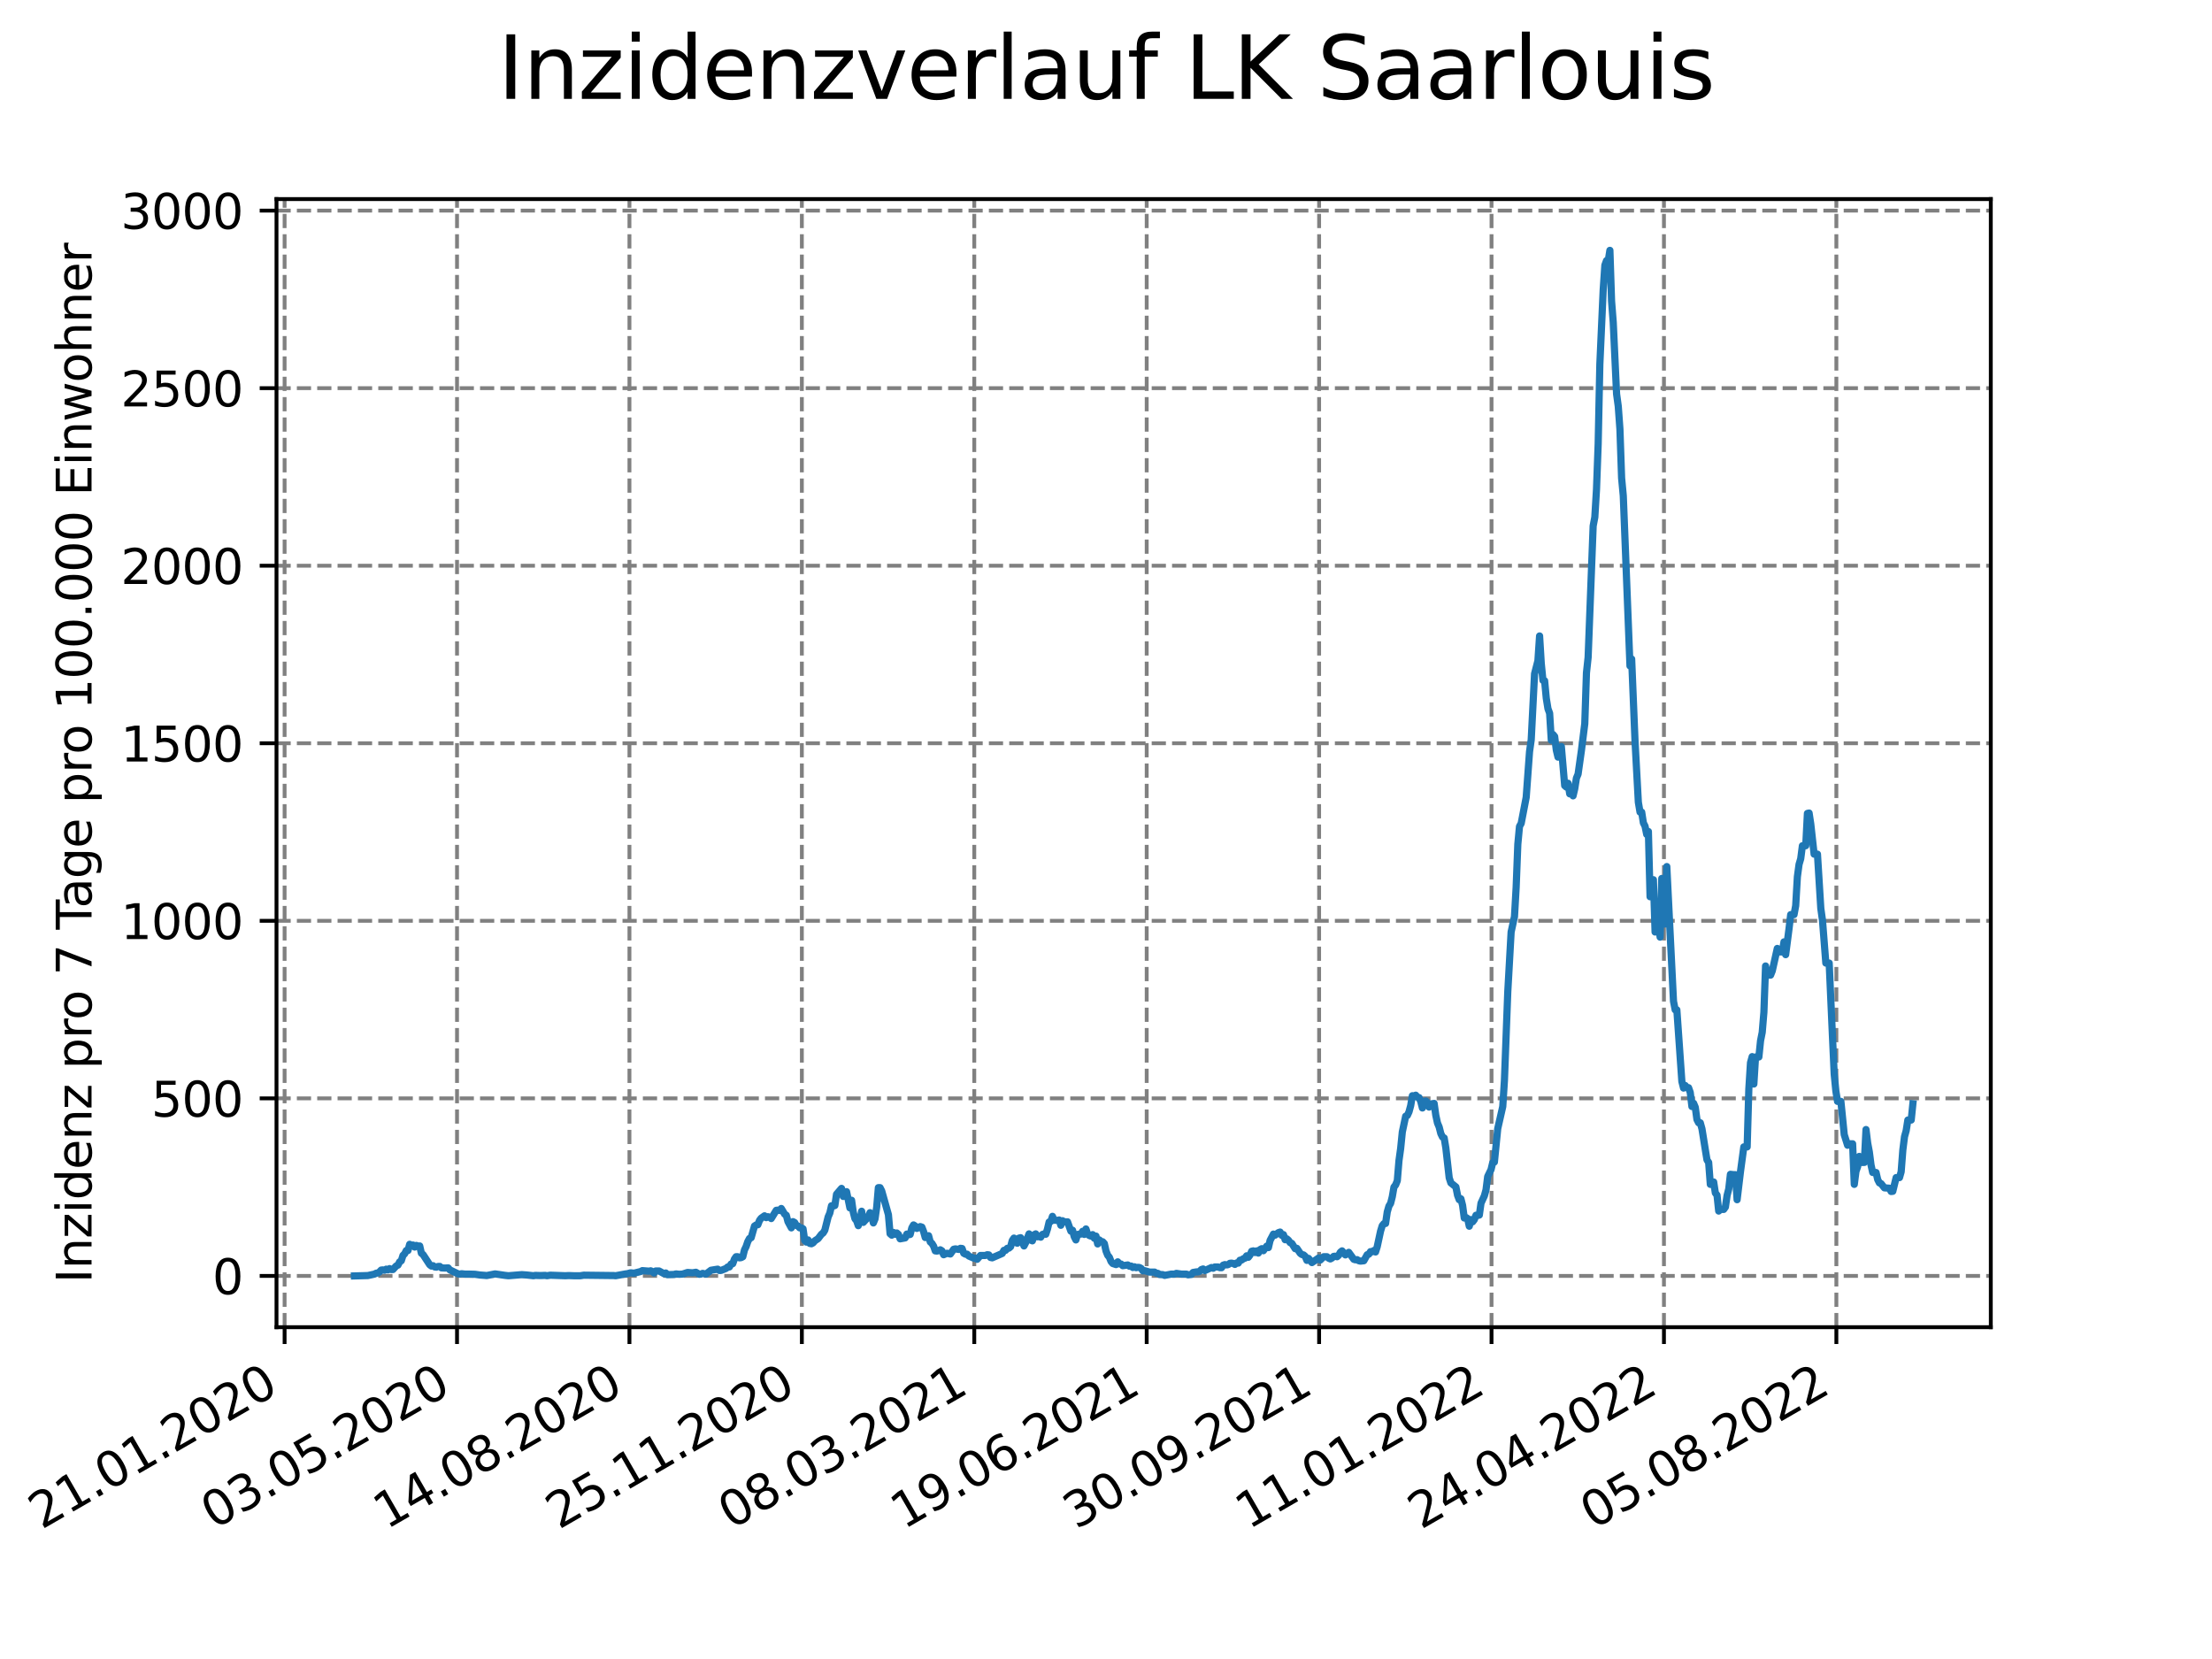 <?xml version="1.0" encoding="utf-8" standalone="no"?>
<!DOCTYPE svg PUBLIC "-//W3C//DTD SVG 1.1//EN"
  "http://www.w3.org/Graphics/SVG/1.1/DTD/svg11.dtd">
<svg xmlns:xlink="http://www.w3.org/1999/xlink" width="460.8pt" height="345.6pt" viewBox="0 0 460.8 345.6" xmlns="http://www.w3.org/2000/svg" version="1.1">
 <defs>
  <style type="text/css">*{stroke-linejoin: round; stroke-linecap: butt}</style>
 </defs>
 <g id="figure_1">
  <g id="patch_1">
   <path d="M 0 345.6 
L 460.8 345.6 
L 460.8 0 
L 0 0 
z
" style="fill: #ffffff"/>
  </g>
  <g id="axes_1">
   <g id="patch_2">
    <path d="M 57.6 276.48 
L 414.72 276.48 
L 414.72 41.472 
L 57.6 41.472 
z
" style="fill: #ffffff"/>
   </g>
   <g id="matplotlib.axis_1">
    <g id="xtick_1">
     <g id="line2d_1">
      <path d="M 59.288 276.48 
L 59.288 41.472 
" clip-path="url(#p52e74a0d92)" style="fill: none; stroke-dasharray: 2.96,1.28; stroke-dashoffset: 0; stroke: #808080; stroke-width: 0.8"/>
     </g>
     <g id="line2d_2">
      <defs>
       <path id="m9802c56062" d="M 0 0 
L 0 3.5 
" style="stroke: #000000; stroke-width: 0.8"/>
      </defs>
      <g>
       <use xlink:href="#m9802c56062" x="59.288" y="276.48" style="stroke: #000000; stroke-width: 0.8"/>
      </g>
     </g>
     <g id="text_1">
      <!-- 21.01.2020 -->
      <g transform="translate(8.663 318.689) rotate(-30) scale(0.1 -0.1)">
       <defs>
        <path id="DejaVuSans-32" d="M 1228 531 
L 3431 531 
L 3431 0 
L 469 0 
L 469 531 
Q 828 903 1448 1529 
Q 2069 2156 2228 2338 
Q 2531 2678 2651 2914 
Q 2772 3150 2772 3378 
Q 2772 3750 2511 3984 
Q 2250 4219 1831 4219 
Q 1534 4219 1204 4116 
Q 875 4013 500 3803 
L 500 4441 
Q 881 4594 1212 4672 
Q 1544 4750 1819 4750 
Q 2544 4750 2975 4387 
Q 3406 4025 3406 3419 
Q 3406 3131 3298 2873 
Q 3191 2616 2906 2266 
Q 2828 2175 2409 1742 
Q 1991 1309 1228 531 
z
" transform="scale(0.016)"/>
        <path id="DejaVuSans-31" d="M 794 531 
L 1825 531 
L 1825 4091 
L 703 3866 
L 703 4441 
L 1819 4666 
L 2450 4666 
L 2450 531 
L 3481 531 
L 3481 0 
L 794 0 
L 794 531 
z
" transform="scale(0.016)"/>
        <path id="DejaVuSans-2e" d="M 684 794 
L 1344 794 
L 1344 0 
L 684 0 
L 684 794 
z
" transform="scale(0.016)"/>
        <path id="DejaVuSans-30" d="M 2034 4250 
Q 1547 4250 1301 3770 
Q 1056 3291 1056 2328 
Q 1056 1369 1301 889 
Q 1547 409 2034 409 
Q 2525 409 2770 889 
Q 3016 1369 3016 2328 
Q 3016 3291 2770 3770 
Q 2525 4250 2034 4250 
z
M 2034 4750 
Q 2819 4750 3233 4129 
Q 3647 3509 3647 2328 
Q 3647 1150 3233 529 
Q 2819 -91 2034 -91 
Q 1250 -91 836 529 
Q 422 1150 422 2328 
Q 422 3509 836 4129 
Q 1250 4750 2034 4750 
z
" transform="scale(0.016)"/>
       </defs>
       <use xlink:href="#DejaVuSans-32"/>
       <use xlink:href="#DejaVuSans-31" x="63.623"/>
       <use xlink:href="#DejaVuSans-2e" x="127.246"/>
       <use xlink:href="#DejaVuSans-30" x="159.033"/>
       <use xlink:href="#DejaVuSans-31" x="222.656"/>
       <use xlink:href="#DejaVuSans-2e" x="286.279"/>
       <use xlink:href="#DejaVuSans-32" x="318.066"/>
       <use xlink:href="#DejaVuSans-30" x="381.689"/>
       <use xlink:href="#DejaVuSans-32" x="445.312"/>
       <use xlink:href="#DejaVuSans-30" x="508.936"/>
      </g>
     </g>
    </g>
    <g id="xtick_2">
     <g id="line2d_3">
      <path d="M 95.206 276.48 
L 95.206 41.472 
" clip-path="url(#p52e74a0d92)" style="fill: none; stroke-dasharray: 2.96,1.28; stroke-dashoffset: 0; stroke: #808080; stroke-width: 0.8"/>
     </g>
     <g id="line2d_4">
      <g>
       <use xlink:href="#m9802c56062" x="95.206" y="276.48" style="stroke: #000000; stroke-width: 0.8"/>
      </g>
     </g>
     <g id="text_2">
      <!-- 03.05.2020 -->
      <g transform="translate(44.581 318.689) rotate(-30) scale(0.1 -0.1)">
       <defs>
        <path id="DejaVuSans-33" d="M 2597 2516 
Q 3050 2419 3304 2112 
Q 3559 1806 3559 1356 
Q 3559 666 3084 287 
Q 2609 -91 1734 -91 
Q 1441 -91 1130 -33 
Q 819 25 488 141 
L 488 750 
Q 750 597 1062 519 
Q 1375 441 1716 441 
Q 2309 441 2620 675 
Q 2931 909 2931 1356 
Q 2931 1769 2642 2001 
Q 2353 2234 1838 2234 
L 1294 2234 
L 1294 2753 
L 1863 2753 
Q 2328 2753 2575 2939 
Q 2822 3125 2822 3475 
Q 2822 3834 2567 4026 
Q 2313 4219 1838 4219 
Q 1578 4219 1281 4162 
Q 984 4106 628 3988 
L 628 4550 
Q 988 4650 1302 4700 
Q 1616 4750 1894 4750 
Q 2613 4750 3031 4423 
Q 3450 4097 3450 3541 
Q 3450 3153 3228 2886 
Q 3006 2619 2597 2516 
z
" transform="scale(0.016)"/>
        <path id="DejaVuSans-35" d="M 691 4666 
L 3169 4666 
L 3169 4134 
L 1269 4134 
L 1269 2991 
Q 1406 3038 1543 3061 
Q 1681 3084 1819 3084 
Q 2600 3084 3056 2656 
Q 3513 2228 3513 1497 
Q 3513 744 3044 326 
Q 2575 -91 1722 -91 
Q 1428 -91 1123 -41 
Q 819 9 494 109 
L 494 744 
Q 775 591 1075 516 
Q 1375 441 1709 441 
Q 2250 441 2565 725 
Q 2881 1009 2881 1497 
Q 2881 1984 2565 2268 
Q 2250 2553 1709 2553 
Q 1456 2553 1204 2497 
Q 953 2441 691 2322 
L 691 4666 
z
" transform="scale(0.016)"/>
       </defs>
       <use xlink:href="#DejaVuSans-30"/>
       <use xlink:href="#DejaVuSans-33" x="63.623"/>
       <use xlink:href="#DejaVuSans-2e" x="127.246"/>
       <use xlink:href="#DejaVuSans-30" x="159.033"/>
       <use xlink:href="#DejaVuSans-35" x="222.656"/>
       <use xlink:href="#DejaVuSans-2e" x="286.279"/>
       <use xlink:href="#DejaVuSans-32" x="318.066"/>
       <use xlink:href="#DejaVuSans-30" x="381.689"/>
       <use xlink:href="#DejaVuSans-32" x="445.312"/>
       <use xlink:href="#DejaVuSans-30" x="508.936"/>
      </g>
     </g>
    </g>
    <g id="xtick_3">
     <g id="line2d_5">
      <path d="M 131.124 276.48 
L 131.124 41.472 
" clip-path="url(#p52e74a0d92)" style="fill: none; stroke-dasharray: 2.96,1.28; stroke-dashoffset: 0; stroke: #808080; stroke-width: 0.8"/>
     </g>
     <g id="line2d_6">
      <g>
       <use xlink:href="#m9802c56062" x="131.124" y="276.48" style="stroke: #000000; stroke-width: 0.8"/>
      </g>
     </g>
     <g id="text_3">
      <!-- 14.08.2020 -->
      <g transform="translate(80.499 318.689) rotate(-30) scale(0.1 -0.1)">
       <defs>
        <path id="DejaVuSans-34" d="M 2419 4116 
L 825 1625 
L 2419 1625 
L 2419 4116 
z
M 2253 4666 
L 3047 4666 
L 3047 1625 
L 3713 1625 
L 3713 1100 
L 3047 1100 
L 3047 0 
L 2419 0 
L 2419 1100 
L 313 1100 
L 313 1709 
L 2253 4666 
z
" transform="scale(0.016)"/>
        <path id="DejaVuSans-38" d="M 2034 2216 
Q 1584 2216 1326 1975 
Q 1069 1734 1069 1313 
Q 1069 891 1326 650 
Q 1584 409 2034 409 
Q 2484 409 2743 651 
Q 3003 894 3003 1313 
Q 3003 1734 2745 1975 
Q 2488 2216 2034 2216 
z
M 1403 2484 
Q 997 2584 770 2862 
Q 544 3141 544 3541 
Q 544 4100 942 4425 
Q 1341 4750 2034 4750 
Q 2731 4750 3128 4425 
Q 3525 4100 3525 3541 
Q 3525 3141 3298 2862 
Q 3072 2584 2669 2484 
Q 3125 2378 3379 2068 
Q 3634 1759 3634 1313 
Q 3634 634 3220 271 
Q 2806 -91 2034 -91 
Q 1263 -91 848 271 
Q 434 634 434 1313 
Q 434 1759 690 2068 
Q 947 2378 1403 2484 
z
M 1172 3481 
Q 1172 3119 1398 2916 
Q 1625 2713 2034 2713 
Q 2441 2713 2670 2916 
Q 2900 3119 2900 3481 
Q 2900 3844 2670 4047 
Q 2441 4250 2034 4250 
Q 1625 4250 1398 4047 
Q 1172 3844 1172 3481 
z
" transform="scale(0.016)"/>
       </defs>
       <use xlink:href="#DejaVuSans-31"/>
       <use xlink:href="#DejaVuSans-34" x="63.623"/>
       <use xlink:href="#DejaVuSans-2e" x="127.246"/>
       <use xlink:href="#DejaVuSans-30" x="159.033"/>
       <use xlink:href="#DejaVuSans-38" x="222.656"/>
       <use xlink:href="#DejaVuSans-2e" x="286.279"/>
       <use xlink:href="#DejaVuSans-32" x="318.066"/>
       <use xlink:href="#DejaVuSans-30" x="381.689"/>
       <use xlink:href="#DejaVuSans-32" x="445.312"/>
       <use xlink:href="#DejaVuSans-30" x="508.936"/>
      </g>
     </g>
    </g>
    <g id="xtick_4">
     <g id="line2d_7">
      <path d="M 167.042 276.48 
L 167.042 41.472 
" clip-path="url(#p52e74a0d92)" style="fill: none; stroke-dasharray: 2.96,1.28; stroke-dashoffset: 0; stroke: #808080; stroke-width: 0.8"/>
     </g>
     <g id="line2d_8">
      <g>
       <use xlink:href="#m9802c56062" x="167.042" y="276.48" style="stroke: #000000; stroke-width: 0.8"/>
      </g>
     </g>
     <g id="text_4">
      <!-- 25.11.2020 -->
      <g transform="translate(116.416 318.689) rotate(-30) scale(0.1 -0.1)">
       <use xlink:href="#DejaVuSans-32"/>
       <use xlink:href="#DejaVuSans-35" x="63.623"/>
       <use xlink:href="#DejaVuSans-2e" x="127.246"/>
       <use xlink:href="#DejaVuSans-31" x="159.033"/>
       <use xlink:href="#DejaVuSans-31" x="222.656"/>
       <use xlink:href="#DejaVuSans-2e" x="286.279"/>
       <use xlink:href="#DejaVuSans-32" x="318.066"/>
       <use xlink:href="#DejaVuSans-30" x="381.689"/>
       <use xlink:href="#DejaVuSans-32" x="445.312"/>
       <use xlink:href="#DejaVuSans-30" x="508.936"/>
      </g>
     </g>
    </g>
    <g id="xtick_5">
     <g id="line2d_9">
      <path d="M 202.959 276.48 
L 202.959 41.472 
" clip-path="url(#p52e74a0d92)" style="fill: none; stroke-dasharray: 2.96,1.28; stroke-dashoffset: 0; stroke: #808080; stroke-width: 0.8"/>
     </g>
     <g id="line2d_10">
      <g>
       <use xlink:href="#m9802c56062" x="202.959" y="276.48" style="stroke: #000000; stroke-width: 0.8"/>
      </g>
     </g>
     <g id="text_5">
      <!-- 08.03.2021 -->
      <g transform="translate(152.334 318.689) rotate(-30) scale(0.1 -0.1)">
       <use xlink:href="#DejaVuSans-30"/>
       <use xlink:href="#DejaVuSans-38" x="63.623"/>
       <use xlink:href="#DejaVuSans-2e" x="127.246"/>
       <use xlink:href="#DejaVuSans-30" x="159.033"/>
       <use xlink:href="#DejaVuSans-33" x="222.656"/>
       <use xlink:href="#DejaVuSans-2e" x="286.279"/>
       <use xlink:href="#DejaVuSans-32" x="318.066"/>
       <use xlink:href="#DejaVuSans-30" x="381.689"/>
       <use xlink:href="#DejaVuSans-32" x="445.312"/>
       <use xlink:href="#DejaVuSans-31" x="508.936"/>
      </g>
     </g>
    </g>
    <g id="xtick_6">
     <g id="line2d_11">
      <path d="M 238.877 276.48 
L 238.877 41.472 
" clip-path="url(#p52e74a0d92)" style="fill: none; stroke-dasharray: 2.96,1.28; stroke-dashoffset: 0; stroke: #808080; stroke-width: 0.8"/>
     </g>
     <g id="line2d_12">
      <g>
       <use xlink:href="#m9802c56062" x="238.877" y="276.48" style="stroke: #000000; stroke-width: 0.8"/>
      </g>
     </g>
     <g id="text_6">
      <!-- 19.06.2021 -->
      <g transform="translate(188.252 318.689) rotate(-30) scale(0.1 -0.1)">
       <defs>
        <path id="DejaVuSans-39" d="M 703 97 
L 703 672 
Q 941 559 1184 500 
Q 1428 441 1663 441 
Q 2288 441 2617 861 
Q 2947 1281 2994 2138 
Q 2813 1869 2534 1725 
Q 2256 1581 1919 1581 
Q 1219 1581 811 2004 
Q 403 2428 403 3163 
Q 403 3881 828 4315 
Q 1253 4750 1959 4750 
Q 2769 4750 3195 4129 
Q 3622 3509 3622 2328 
Q 3622 1225 3098 567 
Q 2575 -91 1691 -91 
Q 1453 -91 1209 -44 
Q 966 3 703 97 
z
M 1959 2075 
Q 2384 2075 2632 2365 
Q 2881 2656 2881 3163 
Q 2881 3666 2632 3958 
Q 2384 4250 1959 4250 
Q 1534 4250 1286 3958 
Q 1038 3666 1038 3163 
Q 1038 2656 1286 2365 
Q 1534 2075 1959 2075 
z
" transform="scale(0.016)"/>
        <path id="DejaVuSans-36" d="M 2113 2584 
Q 1688 2584 1439 2293 
Q 1191 2003 1191 1497 
Q 1191 994 1439 701 
Q 1688 409 2113 409 
Q 2538 409 2786 701 
Q 3034 994 3034 1497 
Q 3034 2003 2786 2293 
Q 2538 2584 2113 2584 
z
M 3366 4563 
L 3366 3988 
Q 3128 4100 2886 4159 
Q 2644 4219 2406 4219 
Q 1781 4219 1451 3797 
Q 1122 3375 1075 2522 
Q 1259 2794 1537 2939 
Q 1816 3084 2150 3084 
Q 2853 3084 3261 2657 
Q 3669 2231 3669 1497 
Q 3669 778 3244 343 
Q 2819 -91 2113 -91 
Q 1303 -91 875 529 
Q 447 1150 447 2328 
Q 447 3434 972 4092 
Q 1497 4750 2381 4750 
Q 2619 4750 2861 4703 
Q 3103 4656 3366 4563 
z
" transform="scale(0.016)"/>
       </defs>
       <use xlink:href="#DejaVuSans-31"/>
       <use xlink:href="#DejaVuSans-39" x="63.623"/>
       <use xlink:href="#DejaVuSans-2e" x="127.246"/>
       <use xlink:href="#DejaVuSans-30" x="159.033"/>
       <use xlink:href="#DejaVuSans-36" x="222.656"/>
       <use xlink:href="#DejaVuSans-2e" x="286.279"/>
       <use xlink:href="#DejaVuSans-32" x="318.066"/>
       <use xlink:href="#DejaVuSans-30" x="381.689"/>
       <use xlink:href="#DejaVuSans-32" x="445.312"/>
       <use xlink:href="#DejaVuSans-31" x="508.936"/>
      </g>
     </g>
    </g>
    <g id="xtick_7">
     <g id="line2d_13">
      <path d="M 274.795 276.48 
L 274.795 41.472 
" clip-path="url(#p52e74a0d92)" style="fill: none; stroke-dasharray: 2.96,1.28; stroke-dashoffset: 0; stroke: #808080; stroke-width: 0.8"/>
     </g>
     <g id="line2d_14">
      <g>
       <use xlink:href="#m9802c56062" x="274.795" y="276.48" style="stroke: #000000; stroke-width: 0.8"/>
      </g>
     </g>
     <g id="text_7">
      <!-- 30.09.2021 -->
      <g transform="translate(224.17 318.689) rotate(-30) scale(0.1 -0.1)">
       <use xlink:href="#DejaVuSans-33"/>
       <use xlink:href="#DejaVuSans-30" x="63.623"/>
       <use xlink:href="#DejaVuSans-2e" x="127.246"/>
       <use xlink:href="#DejaVuSans-30" x="159.033"/>
       <use xlink:href="#DejaVuSans-39" x="222.656"/>
       <use xlink:href="#DejaVuSans-2e" x="286.279"/>
       <use xlink:href="#DejaVuSans-32" x="318.066"/>
       <use xlink:href="#DejaVuSans-30" x="381.689"/>
       <use xlink:href="#DejaVuSans-32" x="445.312"/>
       <use xlink:href="#DejaVuSans-31" x="508.936"/>
      </g>
     </g>
    </g>
    <g id="xtick_8">
     <g id="line2d_15">
      <path d="M 310.713 276.48 
L 310.713 41.472 
" clip-path="url(#p52e74a0d92)" style="fill: none; stroke-dasharray: 2.96,1.28; stroke-dashoffset: 0; stroke: #808080; stroke-width: 0.8"/>
     </g>
     <g id="line2d_16">
      <g>
       <use xlink:href="#m9802c56062" x="310.713" y="276.48" style="stroke: #000000; stroke-width: 0.8"/>
      </g>
     </g>
     <g id="text_8">
      <!-- 11.01.2022 -->
      <g transform="translate(260.087 318.689) rotate(-30) scale(0.1 -0.1)">
       <use xlink:href="#DejaVuSans-31"/>
       <use xlink:href="#DejaVuSans-31" x="63.623"/>
       <use xlink:href="#DejaVuSans-2e" x="127.246"/>
       <use xlink:href="#DejaVuSans-30" x="159.033"/>
       <use xlink:href="#DejaVuSans-31" x="222.656"/>
       <use xlink:href="#DejaVuSans-2e" x="286.279"/>
       <use xlink:href="#DejaVuSans-32" x="318.066"/>
       <use xlink:href="#DejaVuSans-30" x="381.689"/>
       <use xlink:href="#DejaVuSans-32" x="445.312"/>
       <use xlink:href="#DejaVuSans-32" x="508.936"/>
      </g>
     </g>
    </g>
    <g id="xtick_9">
     <g id="line2d_17">
      <path d="M 346.63 276.48 
L 346.63 41.472 
" clip-path="url(#p52e74a0d92)" style="fill: none; stroke-dasharray: 2.96,1.28; stroke-dashoffset: 0; stroke: #808080; stroke-width: 0.8"/>
     </g>
     <g id="line2d_18">
      <g>
       <use xlink:href="#m9802c56062" x="346.63" y="276.48" style="stroke: #000000; stroke-width: 0.8"/>
      </g>
     </g>
     <g id="text_9">
      <!-- 24.04.2022 -->
      <g transform="translate(296.005 318.689) rotate(-30) scale(0.1 -0.1)">
       <use xlink:href="#DejaVuSans-32"/>
       <use xlink:href="#DejaVuSans-34" x="63.623"/>
       <use xlink:href="#DejaVuSans-2e" x="127.246"/>
       <use xlink:href="#DejaVuSans-30" x="159.033"/>
       <use xlink:href="#DejaVuSans-34" x="222.656"/>
       <use xlink:href="#DejaVuSans-2e" x="286.279"/>
       <use xlink:href="#DejaVuSans-32" x="318.066"/>
       <use xlink:href="#DejaVuSans-30" x="381.689"/>
       <use xlink:href="#DejaVuSans-32" x="445.312"/>
       <use xlink:href="#DejaVuSans-32" x="508.936"/>
      </g>
     </g>
    </g>
    <g id="xtick_10">
     <g id="line2d_19">
      <path d="M 382.548 276.48 
L 382.548 41.472 
" clip-path="url(#p52e74a0d92)" style="fill: none; stroke-dasharray: 2.96,1.28; stroke-dashoffset: 0; stroke: #808080; stroke-width: 0.8"/>
     </g>
     <g id="line2d_20">
      <g>
       <use xlink:href="#m9802c56062" x="382.548" y="276.48" style="stroke: #000000; stroke-width: 0.8"/>
      </g>
     </g>
     <g id="text_10">
      <!-- 05.08.2022 -->
      <g transform="translate(331.923 318.689) rotate(-30) scale(0.1 -0.1)">
       <use xlink:href="#DejaVuSans-30"/>
       <use xlink:href="#DejaVuSans-35" x="63.623"/>
       <use xlink:href="#DejaVuSans-2e" x="127.246"/>
       <use xlink:href="#DejaVuSans-30" x="159.033"/>
       <use xlink:href="#DejaVuSans-38" x="222.656"/>
       <use xlink:href="#DejaVuSans-2e" x="286.279"/>
       <use xlink:href="#DejaVuSans-32" x="318.066"/>
       <use xlink:href="#DejaVuSans-30" x="381.689"/>
       <use xlink:href="#DejaVuSans-32" x="445.312"/>
       <use xlink:href="#DejaVuSans-32" x="508.936"/>
      </g>
     </g>
    </g>
   </g>
   <g id="matplotlib.axis_2">
    <g id="ytick_1">
     <g id="line2d_21">
      <path d="M 57.6 265.798 
L 414.72 265.798 
" clip-path="url(#p52e74a0d92)" style="fill: none; stroke-dasharray: 2.96,1.28; stroke-dashoffset: 0; stroke: #808080; stroke-width: 0.8"/>
     </g>
     <g id="line2d_22">
      <defs>
       <path id="m0f53e258df" d="M 0 0 
L -3.5 0 
" style="stroke: #000000; stroke-width: 0.8"/>
      </defs>
      <g>
       <use xlink:href="#m0f53e258df" x="57.6" y="265.798" style="stroke: #000000; stroke-width: 0.8"/>
      </g>
     </g>
     <g id="text_11">
      <!-- 0 -->
      <g transform="translate(44.237 269.597) scale(0.1 -0.1)">
       <use xlink:href="#DejaVuSans-30"/>
      </g>
     </g>
    </g>
    <g id="ytick_2">
     <g id="line2d_23">
      <path d="M 57.6 228.81 
L 414.72 228.81 
" clip-path="url(#p52e74a0d92)" style="fill: none; stroke-dasharray: 2.96,1.28; stroke-dashoffset: 0; stroke: #808080; stroke-width: 0.8"/>
     </g>
     <g id="line2d_24">
      <g>
       <use xlink:href="#m0f53e258df" x="57.6" y="228.81" style="stroke: #000000; stroke-width: 0.8"/>
      </g>
     </g>
     <g id="text_12">
      <!-- 500 -->
      <g transform="translate(31.512 232.609) scale(0.1 -0.1)">
       <use xlink:href="#DejaVuSans-35"/>
       <use xlink:href="#DejaVuSans-30" x="63.623"/>
       <use xlink:href="#DejaVuSans-30" x="127.246"/>
      </g>
     </g>
    </g>
    <g id="ytick_3">
     <g id="line2d_25">
      <path d="M 57.6 191.822 
L 414.72 191.822 
" clip-path="url(#p52e74a0d92)" style="fill: none; stroke-dasharray: 2.96,1.28; stroke-dashoffset: 0; stroke: #808080; stroke-width: 0.8"/>
     </g>
     <g id="line2d_26">
      <g>
       <use xlink:href="#m0f53e258df" x="57.6" y="191.822" style="stroke: #000000; stroke-width: 0.8"/>
      </g>
     </g>
     <g id="text_13">
      <!-- 1000 -->
      <g transform="translate(25.15 195.622) scale(0.1 -0.1)">
       <use xlink:href="#DejaVuSans-31"/>
       <use xlink:href="#DejaVuSans-30" x="63.623"/>
       <use xlink:href="#DejaVuSans-30" x="127.246"/>
       <use xlink:href="#DejaVuSans-30" x="190.869"/>
      </g>
     </g>
    </g>
    <g id="ytick_4">
     <g id="line2d_27">
      <path d="M 57.6 154.835 
L 414.72 154.835 
" clip-path="url(#p52e74a0d92)" style="fill: none; stroke-dasharray: 2.96,1.28; stroke-dashoffset: 0; stroke: #808080; stroke-width: 0.8"/>
     </g>
     <g id="line2d_28">
      <g>
       <use xlink:href="#m0f53e258df" x="57.6" y="154.835" style="stroke: #000000; stroke-width: 0.8"/>
      </g>
     </g>
     <g id="text_14">
      <!-- 1500 -->
      <g transform="translate(25.15 158.634) scale(0.1 -0.1)">
       <use xlink:href="#DejaVuSans-31"/>
       <use xlink:href="#DejaVuSans-35" x="63.623"/>
       <use xlink:href="#DejaVuSans-30" x="127.246"/>
       <use xlink:href="#DejaVuSans-30" x="190.869"/>
      </g>
     </g>
    </g>
    <g id="ytick_5">
     <g id="line2d_29">
      <path d="M 57.6 117.847 
L 414.72 117.847 
" clip-path="url(#p52e74a0d92)" style="fill: none; stroke-dasharray: 2.96,1.28; stroke-dashoffset: 0; stroke: #808080; stroke-width: 0.8"/>
     </g>
     <g id="line2d_30">
      <g>
       <use xlink:href="#m0f53e258df" x="57.6" y="117.847" style="stroke: #000000; stroke-width: 0.8"/>
      </g>
     </g>
     <g id="text_15">
      <!-- 2000 -->
      <g transform="translate(25.15 121.646) scale(0.1 -0.1)">
       <use xlink:href="#DejaVuSans-32"/>
       <use xlink:href="#DejaVuSans-30" x="63.623"/>
       <use xlink:href="#DejaVuSans-30" x="127.246"/>
       <use xlink:href="#DejaVuSans-30" x="190.869"/>
      </g>
     </g>
    </g>
    <g id="ytick_6">
     <g id="line2d_31">
      <path d="M 57.6 80.859 
L 414.72 80.859 
" clip-path="url(#p52e74a0d92)" style="fill: none; stroke-dasharray: 2.96,1.28; stroke-dashoffset: 0; stroke: #808080; stroke-width: 0.8"/>
     </g>
     <g id="line2d_32">
      <g>
       <use xlink:href="#m0f53e258df" x="57.6" y="80.859" style="stroke: #000000; stroke-width: 0.8"/>
      </g>
     </g>
     <g id="text_16">
      <!-- 2500 -->
      <g transform="translate(25.15 84.658) scale(0.1 -0.1)">
       <use xlink:href="#DejaVuSans-32"/>
       <use xlink:href="#DejaVuSans-35" x="63.623"/>
       <use xlink:href="#DejaVuSans-30" x="127.246"/>
       <use xlink:href="#DejaVuSans-30" x="190.869"/>
      </g>
     </g>
    </g>
    <g id="ytick_7">
     <g id="line2d_33">
      <path d="M 57.6 43.871 
L 414.72 43.871 
" clip-path="url(#p52e74a0d92)" style="fill: none; stroke-dasharray: 2.96,1.28; stroke-dashoffset: 0; stroke: #808080; stroke-width: 0.8"/>
     </g>
     <g id="line2d_34">
      <g>
       <use xlink:href="#m0f53e258df" x="57.6" y="43.871" style="stroke: #000000; stroke-width: 0.8"/>
      </g>
     </g>
     <g id="text_17">
      <!-- 3000 -->
      <g transform="translate(25.15 47.671) scale(0.1 -0.1)">
       <use xlink:href="#DejaVuSans-33"/>
       <use xlink:href="#DejaVuSans-30" x="63.623"/>
       <use xlink:href="#DejaVuSans-30" x="127.246"/>
       <use xlink:href="#DejaVuSans-30" x="190.869"/>
      </g>
     </g>
    </g>
    <g id="text_18">
     <!-- Inzidenz pro 7 Tage pro 100.000 Einwohner -->
     <g transform="translate(19.07 267.301) rotate(-90) scale(0.1 -0.1)">
      <defs>
       <path id="DejaVuSans-49" d="M 628 4666 
L 1259 4666 
L 1259 0 
L 628 0 
L 628 4666 
z
" transform="scale(0.016)"/>
       <path id="DejaVuSans-6e" d="M 3513 2113 
L 3513 0 
L 2938 0 
L 2938 2094 
Q 2938 2591 2744 2837 
Q 2550 3084 2163 3084 
Q 1697 3084 1428 2787 
Q 1159 2491 1159 1978 
L 1159 0 
L 581 0 
L 581 3500 
L 1159 3500 
L 1159 2956 
Q 1366 3272 1645 3428 
Q 1925 3584 2291 3584 
Q 2894 3584 3203 3211 
Q 3513 2838 3513 2113 
z
" transform="scale(0.016)"/>
       <path id="DejaVuSans-7a" d="M 353 3500 
L 3084 3500 
L 3084 2975 
L 922 459 
L 3084 459 
L 3084 0 
L 275 0 
L 275 525 
L 2438 3041 
L 353 3041 
L 353 3500 
z
" transform="scale(0.016)"/>
       <path id="DejaVuSans-69" d="M 603 3500 
L 1178 3500 
L 1178 0 
L 603 0 
L 603 3500 
z
M 603 4863 
L 1178 4863 
L 1178 4134 
L 603 4134 
L 603 4863 
z
" transform="scale(0.016)"/>
       <path id="DejaVuSans-64" d="M 2906 2969 
L 2906 4863 
L 3481 4863 
L 3481 0 
L 2906 0 
L 2906 525 
Q 2725 213 2448 61 
Q 2172 -91 1784 -91 
Q 1150 -91 751 415 
Q 353 922 353 1747 
Q 353 2572 751 3078 
Q 1150 3584 1784 3584 
Q 2172 3584 2448 3432 
Q 2725 3281 2906 2969 
z
M 947 1747 
Q 947 1113 1208 752 
Q 1469 391 1925 391 
Q 2381 391 2643 752 
Q 2906 1113 2906 1747 
Q 2906 2381 2643 2742 
Q 2381 3103 1925 3103 
Q 1469 3103 1208 2742 
Q 947 2381 947 1747 
z
" transform="scale(0.016)"/>
       <path id="DejaVuSans-65" d="M 3597 1894 
L 3597 1613 
L 953 1613 
Q 991 1019 1311 708 
Q 1631 397 2203 397 
Q 2534 397 2845 478 
Q 3156 559 3463 722 
L 3463 178 
Q 3153 47 2828 -22 
Q 2503 -91 2169 -91 
Q 1331 -91 842 396 
Q 353 884 353 1716 
Q 353 2575 817 3079 
Q 1281 3584 2069 3584 
Q 2775 3584 3186 3129 
Q 3597 2675 3597 1894 
z
M 3022 2063 
Q 3016 2534 2758 2815 
Q 2500 3097 2075 3097 
Q 1594 3097 1305 2825 
Q 1016 2553 972 2059 
L 3022 2063 
z
" transform="scale(0.016)"/>
       <path id="DejaVuSans-20" transform="scale(0.016)"/>
       <path id="DejaVuSans-70" d="M 1159 525 
L 1159 -1331 
L 581 -1331 
L 581 3500 
L 1159 3500 
L 1159 2969 
Q 1341 3281 1617 3432 
Q 1894 3584 2278 3584 
Q 2916 3584 3314 3078 
Q 3713 2572 3713 1747 
Q 3713 922 3314 415 
Q 2916 -91 2278 -91 
Q 1894 -91 1617 61 
Q 1341 213 1159 525 
z
M 3116 1747 
Q 3116 2381 2855 2742 
Q 2594 3103 2138 3103 
Q 1681 3103 1420 2742 
Q 1159 2381 1159 1747 
Q 1159 1113 1420 752 
Q 1681 391 2138 391 
Q 2594 391 2855 752 
Q 3116 1113 3116 1747 
z
" transform="scale(0.016)"/>
       <path id="DejaVuSans-72" d="M 2631 2963 
Q 2534 3019 2420 3045 
Q 2306 3072 2169 3072 
Q 1681 3072 1420 2755 
Q 1159 2438 1159 1844 
L 1159 0 
L 581 0 
L 581 3500 
L 1159 3500 
L 1159 2956 
Q 1341 3275 1631 3429 
Q 1922 3584 2338 3584 
Q 2397 3584 2469 3576 
Q 2541 3569 2628 3553 
L 2631 2963 
z
" transform="scale(0.016)"/>
       <path id="DejaVuSans-6f" d="M 1959 3097 
Q 1497 3097 1228 2736 
Q 959 2375 959 1747 
Q 959 1119 1226 758 
Q 1494 397 1959 397 
Q 2419 397 2687 759 
Q 2956 1122 2956 1747 
Q 2956 2369 2687 2733 
Q 2419 3097 1959 3097 
z
M 1959 3584 
Q 2709 3584 3137 3096 
Q 3566 2609 3566 1747 
Q 3566 888 3137 398 
Q 2709 -91 1959 -91 
Q 1206 -91 779 398 
Q 353 888 353 1747 
Q 353 2609 779 3096 
Q 1206 3584 1959 3584 
z
" transform="scale(0.016)"/>
       <path id="DejaVuSans-37" d="M 525 4666 
L 3525 4666 
L 3525 4397 
L 1831 0 
L 1172 0 
L 2766 4134 
L 525 4134 
L 525 4666 
z
" transform="scale(0.016)"/>
       <path id="DejaVuSans-54" d="M -19 4666 
L 3928 4666 
L 3928 4134 
L 2272 4134 
L 2272 0 
L 1638 0 
L 1638 4134 
L -19 4134 
L -19 4666 
z
" transform="scale(0.016)"/>
       <path id="DejaVuSans-61" d="M 2194 1759 
Q 1497 1759 1228 1600 
Q 959 1441 959 1056 
Q 959 750 1161 570 
Q 1363 391 1709 391 
Q 2188 391 2477 730 
Q 2766 1069 2766 1631 
L 2766 1759 
L 2194 1759 
z
M 3341 1997 
L 3341 0 
L 2766 0 
L 2766 531 
Q 2569 213 2275 61 
Q 1981 -91 1556 -91 
Q 1019 -91 701 211 
Q 384 513 384 1019 
Q 384 1609 779 1909 
Q 1175 2209 1959 2209 
L 2766 2209 
L 2766 2266 
Q 2766 2663 2505 2880 
Q 2244 3097 1772 3097 
Q 1472 3097 1187 3025 
Q 903 2953 641 2809 
L 641 3341 
Q 956 3463 1253 3523 
Q 1550 3584 1831 3584 
Q 2591 3584 2966 3190 
Q 3341 2797 3341 1997 
z
" transform="scale(0.016)"/>
       <path id="DejaVuSans-67" d="M 2906 1791 
Q 2906 2416 2648 2759 
Q 2391 3103 1925 3103 
Q 1463 3103 1205 2759 
Q 947 2416 947 1791 
Q 947 1169 1205 825 
Q 1463 481 1925 481 
Q 2391 481 2648 825 
Q 2906 1169 2906 1791 
z
M 3481 434 
Q 3481 -459 3084 -895 
Q 2688 -1331 1869 -1331 
Q 1566 -1331 1297 -1286 
Q 1028 -1241 775 -1147 
L 775 -588 
Q 1028 -725 1275 -790 
Q 1522 -856 1778 -856 
Q 2344 -856 2625 -561 
Q 2906 -266 2906 331 
L 2906 616 
Q 2728 306 2450 153 
Q 2172 0 1784 0 
Q 1141 0 747 490 
Q 353 981 353 1791 
Q 353 2603 747 3093 
Q 1141 3584 1784 3584 
Q 2172 3584 2450 3431 
Q 2728 3278 2906 2969 
L 2906 3500 
L 3481 3500 
L 3481 434 
z
" transform="scale(0.016)"/>
       <path id="DejaVuSans-45" d="M 628 4666 
L 3578 4666 
L 3578 4134 
L 1259 4134 
L 1259 2753 
L 3481 2753 
L 3481 2222 
L 1259 2222 
L 1259 531 
L 3634 531 
L 3634 0 
L 628 0 
L 628 4666 
z
" transform="scale(0.016)"/>
       <path id="DejaVuSans-77" d="M 269 3500 
L 844 3500 
L 1563 769 
L 2278 3500 
L 2956 3500 
L 3675 769 
L 4391 3500 
L 4966 3500 
L 4050 0 
L 3372 0 
L 2619 2869 
L 1863 0 
L 1184 0 
L 269 3500 
z
" transform="scale(0.016)"/>
       <path id="DejaVuSans-68" d="M 3513 2113 
L 3513 0 
L 2938 0 
L 2938 2094 
Q 2938 2591 2744 2837 
Q 2550 3084 2163 3084 
Q 1697 3084 1428 2787 
Q 1159 2491 1159 1978 
L 1159 0 
L 581 0 
L 581 4863 
L 1159 4863 
L 1159 2956 
Q 1366 3272 1645 3428 
Q 1925 3584 2291 3584 
Q 2894 3584 3203 3211 
Q 3513 2838 3513 2113 
z
" transform="scale(0.016)"/>
      </defs>
      <use xlink:href="#DejaVuSans-49"/>
      <use xlink:href="#DejaVuSans-6e" x="29.492"/>
      <use xlink:href="#DejaVuSans-7a" x="92.871"/>
      <use xlink:href="#DejaVuSans-69" x="145.361"/>
      <use xlink:href="#DejaVuSans-64" x="173.145"/>
      <use xlink:href="#DejaVuSans-65" x="236.621"/>
      <use xlink:href="#DejaVuSans-6e" x="298.145"/>
      <use xlink:href="#DejaVuSans-7a" x="361.523"/>
      <use xlink:href="#DejaVuSans-20" x="414.014"/>
      <use xlink:href="#DejaVuSans-70" x="445.801"/>
      <use xlink:href="#DejaVuSans-72" x="509.277"/>
      <use xlink:href="#DejaVuSans-6f" x="548.141"/>
      <use xlink:href="#DejaVuSans-20" x="609.322"/>
      <use xlink:href="#DejaVuSans-37" x="641.109"/>
      <use xlink:href="#DejaVuSans-20" x="704.732"/>
      <use xlink:href="#DejaVuSans-54" x="736.52"/>
      <use xlink:href="#DejaVuSans-61" x="781.104"/>
      <use xlink:href="#DejaVuSans-67" x="842.383"/>
      <use xlink:href="#DejaVuSans-65" x="905.859"/>
      <use xlink:href="#DejaVuSans-20" x="967.383"/>
      <use xlink:href="#DejaVuSans-70" x="999.17"/>
      <use xlink:href="#DejaVuSans-72" x="1062.646"/>
      <use xlink:href="#DejaVuSans-6f" x="1101.51"/>
      <use xlink:href="#DejaVuSans-20" x="1162.691"/>
      <use xlink:href="#DejaVuSans-31" x="1194.479"/>
      <use xlink:href="#DejaVuSans-30" x="1258.102"/>
      <use xlink:href="#DejaVuSans-30" x="1321.725"/>
      <use xlink:href="#DejaVuSans-2e" x="1385.348"/>
      <use xlink:href="#DejaVuSans-30" x="1417.135"/>
      <use xlink:href="#DejaVuSans-30" x="1480.758"/>
      <use xlink:href="#DejaVuSans-30" x="1544.381"/>
      <use xlink:href="#DejaVuSans-20" x="1608.004"/>
      <use xlink:href="#DejaVuSans-45" x="1639.791"/>
      <use xlink:href="#DejaVuSans-69" x="1702.975"/>
      <use xlink:href="#DejaVuSans-6e" x="1730.758"/>
      <use xlink:href="#DejaVuSans-77" x="1794.137"/>
      <use xlink:href="#DejaVuSans-6f" x="1875.924"/>
      <use xlink:href="#DejaVuSans-68" x="1937.105"/>
      <use xlink:href="#DejaVuSans-6e" x="2000.484"/>
      <use xlink:href="#DejaVuSans-65" x="2063.863"/>
      <use xlink:href="#DejaVuSans-72" x="2125.387"/>
     </g>
    </g>
   </g>
   <g id="line2d_35">
    <path d="M 73.833 265.798 
L 76.622 265.722 
L 78.017 265.417 
L 78.366 265.227 
L 78.715 265.189 
L 79.063 264.96 
L 79.412 264.58 
L 79.761 264.542 
L 80.11 264.618 
L 80.458 264.389 
L 80.807 264.542 
L 81.156 264.275 
L 81.504 264.465 
L 81.853 264.465 
L 82.551 263.704 
L 82.899 263.552 
L 83.248 262.866 
L 83.597 262.638 
L 83.945 261.534 
L 84.294 261.191 
L 84.643 260.506 
L 84.992 260.506 
L 85.34 259.212 
L 85.689 259.402 
L 86.038 259.364 
L 86.387 259.783 
L 86.735 259.44 
L 87.084 259.593 
L 87.433 259.554 
L 87.781 261.077 
L 88.13 261.344 
L 89.525 263.476 
L 89.874 263.742 
L 90.222 263.666 
L 90.571 263.932 
L 90.92 263.971 
L 91.269 263.818 
L 91.617 263.818 
L 91.966 264.123 
L 92.663 264.161 
L 93.361 264.123 
L 93.71 264.542 
L 95.453 265.379 
L 95.802 265.417 
L 96.151 265.341 
L 96.848 265.417 
L 97.545 265.417 
L 98.94 265.455 
L 99.986 265.607 
L 101.033 265.684 
L 101.381 265.722 
L 103.125 265.379 
L 105.217 265.684 
L 105.915 265.76 
L 108.704 265.531 
L 109.75 265.607 
L 111.145 265.76 
L 111.494 265.684 
L 112.54 265.722 
L 113.586 265.684 
L 113.935 265.76 
L 114.632 265.646 
L 116.725 265.722 
L 117.771 265.76 
L 118.468 265.722 
L 119.515 265.76 
L 120.909 265.76 
L 121.607 265.646 
L 127.884 265.722 
L 128.232 265.76 
L 130.325 265.379 
L 130.673 265.341 
L 131.371 265.151 
L 132.068 265.227 
L 133.463 264.884 
L 133.812 264.694 
L 135.207 264.808 
L 135.555 264.732 
L 135.904 264.884 
L 136.253 265.189 
L 136.602 264.77 
L 137.299 264.77 
L 138.345 265.341 
L 138.694 265.189 
L 139.043 265.531 
L 140.437 265.493 
L 140.786 265.379 
L 141.484 265.455 
L 142.181 265.417 
L 142.878 265.189 
L 143.227 265.075 
L 144.273 265.151 
L 144.971 265.036 
L 145.668 265.455 
L 146.017 265.417 
L 146.366 265.265 
L 147.063 265.417 
L 148.109 264.618 
L 149.504 264.389 
L 149.853 264.656 
L 150.202 264.656 
L 151.248 264.237 
L 151.596 263.932 
L 151.945 263.932 
L 152.294 263.323 
L 152.643 263.247 
L 152.991 262.295 
L 153.34 261.801 
L 153.689 261.801 
L 154.037 262.029 
L 154.386 261.991 
L 154.735 261.801 
L 155.084 260.392 
L 155.432 259.669 
L 155.781 258.641 
L 156.13 257.994 
L 156.478 257.841 
L 157.176 255.405 
L 157.525 255.177 
L 157.873 255.138 
L 158.222 254.225 
L 158.571 253.768 
L 159.268 253.273 
L 159.617 253.654 
L 159.966 253.463 
L 160.314 253.578 
L 160.663 253.844 
L 161.709 252.131 
L 162.058 252.093 
L 162.407 252.169 
L 162.755 251.75 
L 163.453 252.93 
L 163.801 253.159 
L 164.15 254.491 
L 164.848 255.786 
L 165.196 254.491 
L 165.545 254.682 
L 165.894 255.291 
L 166.242 255.405 
L 166.591 255.786 
L 166.94 255.786 
L 167.289 255.976 
L 167.637 258.412 
L 167.986 258.755 
L 168.335 258.298 
L 168.683 259.022 
L 169.032 259.098 
L 169.381 258.907 
L 169.73 258.489 
L 170.427 258.032 
L 171.124 257.118 
L 171.473 256.852 
L 171.822 256.281 
L 172.519 253.502 
L 172.868 252.702 
L 173.217 251.179 
L 173.565 251.255 
L 173.914 251.141 
L 174.263 248.781 
L 175.309 247.563 
L 175.658 249.238 
L 176.006 249.085 
L 176.355 248.248 
L 177.053 251.636 
L 177.401 250.037 
L 177.75 252.512 
L 178.099 253.882 
L 178.448 254.301 
L 178.796 255.329 
L 179.145 254.301 
L 179.494 252.321 
L 179.842 254.644 
L 180.889 253.502 
L 181.237 252.626 
L 181.586 253.349 
L 181.935 254.758 
L 182.283 253.92 
L 182.632 251.484 
L 182.981 247.41 
L 183.33 247.41 
L 183.678 248.096 
L 185.073 253.045 
L 185.422 257.004 
L 185.771 257.308 
L 186.119 256.737 
L 186.468 257.118 
L 186.817 256.852 
L 187.165 257.156 
L 187.514 258.07 
L 188.56 257.879 
L 188.909 257.08 
L 189.258 257.232 
L 189.606 257.156 
L 189.955 255.786 
L 190.304 255.177 
L 190.653 255.405 
L 191.001 255.9 
L 191.699 255.519 
L 192.047 255.633 
L 192.396 256.547 
L 192.745 257.803 
L 193.094 257.727 
L 193.442 257.423 
L 193.791 258.717 
L 194.14 259.022 
L 194.488 259.593 
L 194.837 260.582 
L 195.186 260.62 
L 195.535 260.544 
L 195.883 260.354 
L 196.232 260.582 
L 196.581 261.382 
L 197.278 261.077 
L 197.976 261.23 
L 198.673 260.24 
L 199.022 260.164 
L 199.719 260.278 
L 200.068 260.049 
L 200.417 260.087 
L 200.765 261.077 
L 201.114 261.268 
L 201.463 261.268 
L 201.811 261.648 
L 202.858 262.105 
L 203.206 262.105 
L 203.555 262.334 
L 204.252 261.534 
L 204.95 261.534 
L 205.299 261.534 
L 205.647 261.382 
L 205.996 261.42 
L 206.345 261.953 
L 206.694 262.029 
L 208.786 261.115 
L 209.135 260.468 
L 209.483 260.468 
L 209.832 260.049 
L 210.181 260.011 
L 210.529 259.707 
L 210.878 258.412 
L 211.227 257.918 
L 211.576 258.831 
L 211.924 258.983 
L 212.273 257.918 
L 212.622 257.841 
L 213.319 259.554 
L 213.668 258.869 
L 214.365 257.042 
L 214.714 258.336 
L 215.063 258.489 
L 215.411 257.232 
L 215.76 257.042 
L 216.109 257.651 
L 216.458 257.575 
L 216.806 257.727 
L 217.155 257.156 
L 217.504 257.042 
L 217.852 257.118 
L 218.201 256.052 
L 218.55 254.567 
L 218.899 254.453 
L 219.247 253.387 
L 219.596 254.187 
L 220.293 254.225 
L 220.642 254.149 
L 220.991 255.253 
L 221.34 254.301 
L 221.688 254.529 
L 222.386 254.529 
L 223.083 256.471 
L 223.432 256.281 
L 223.781 257.613 
L 224.129 258.298 
L 224.478 257.156 
L 225.175 257.08 
L 225.524 256.509 
L 225.873 257.156 
L 226.222 256.014 
L 226.57 257.08 
L 226.919 257.385 
L 227.268 257.499 
L 227.616 257.194 
L 227.965 257.956 
L 228.314 257.499 
L 228.663 259.136 
L 229.011 258.298 
L 229.36 258.641 
L 229.709 258.679 
L 230.057 259.06 
L 230.406 260.62 
L 230.755 261.496 
L 231.104 261.915 
L 231.452 262.79 
L 231.801 263.209 
L 232.498 263.438 
L 232.847 262.866 
L 233.196 263.285 
L 233.545 263.323 
L 233.893 263.666 
L 234.939 263.514 
L 235.288 263.78 
L 235.637 263.742 
L 235.986 264.047 
L 236.334 263.894 
L 236.683 264.085 
L 237.032 264.009 
L 237.381 264.047 
L 237.729 264.237 
L 238.078 264.732 
L 238.427 264.694 
L 239.473 264.998 
L 240.519 264.998 
L 240.868 265.227 
L 241.216 265.265 
L 241.565 265.493 
L 242.263 265.531 
L 242.611 265.684 
L 244.006 265.417 
L 244.704 265.417 
L 245.052 265.265 
L 246.098 265.417 
L 247.145 265.417 
L 247.493 265.569 
L 248.191 265.493 
L 248.539 265.075 
L 249.237 264.96 
L 249.586 264.96 
L 249.934 264.808 
L 250.283 264.465 
L 250.632 264.351 
L 250.98 264.694 
L 252.375 264.047 
L 252.724 264.199 
L 253.073 263.932 
L 253.77 263.932 
L 254.119 264.085 
L 254.468 264.085 
L 254.816 263.552 
L 255.165 263.438 
L 255.514 263.514 
L 255.862 263.438 
L 256.211 263.171 
L 256.56 263.133 
L 256.909 263.209 
L 257.257 263.399 
L 257.606 263.095 
L 257.955 263.133 
L 258.303 262.524 
L 258.652 262.486 
L 259.001 262.219 
L 259.35 262.105 
L 259.698 261.61 
L 260.047 261.915 
L 260.396 261.458 
L 260.744 260.658 
L 261.093 260.582 
L 261.442 260.925 
L 261.791 260.582 
L 262.139 261.039 
L 262.488 260.316 
L 262.837 260.126 
L 263.185 260.544 
L 263.883 259.593 
L 264.232 259.897 
L 264.58 258.412 
L 265.278 257.08 
L 265.626 257.308 
L 266.324 256.775 
L 266.673 256.661 
L 267.021 257.346 
L 267.37 257.194 
L 267.719 258.26 
L 268.068 258.07 
L 268.416 258.374 
L 268.765 258.869 
L 269.114 259.022 
L 269.811 260.126 
L 270.16 260.049 
L 270.857 261.077 
L 271.206 261.344 
L 271.555 261.42 
L 271.903 261.724 
L 272.252 262.562 
L 272.601 262.143 
L 273.298 263.019 
L 274.693 262.067 
L 275.042 262.486 
L 275.739 261.801 
L 276.437 261.801 
L 276.785 262.105 
L 277.134 262.257 
L 277.483 262.067 
L 277.832 261.724 
L 278.18 261.686 
L 278.529 261.801 
L 278.878 261.496 
L 279.226 260.849 
L 279.575 260.582 
L 280.273 261.42 
L 280.97 260.887 
L 282.016 262.334 
L 282.365 262.448 
L 282.714 262.41 
L 283.062 262.638 
L 283.411 262.714 
L 284.108 262.638 
L 284.806 261.382 
L 285.155 261.268 
L 285.503 260.735 
L 285.852 260.773 
L 286.201 260.506 
L 286.549 260.811 
L 286.898 259.707 
L 287.596 256.471 
L 287.944 255.329 
L 288.293 254.91 
L 288.642 254.872 
L 288.99 252.474 
L 289.339 251.255 
L 289.688 250.684 
L 290.037 249.314 
L 290.385 247.296 
L 290.734 246.839 
L 291.083 245.964 
L 291.431 241.776 
L 291.78 239.264 
L 292.129 235.799 
L 292.826 232.525 
L 293.175 232.373 
L 293.524 231.612 
L 293.872 230.317 
L 294.221 228.262 
L 294.57 228.3 
L 294.919 228.148 
L 295.267 228.566 
L 295.616 228.642 
L 295.965 229.442 
L 296.314 230.812 
L 296.662 229.442 
L 297.011 229.366 
L 297.36 229.67 
L 297.708 230.622 
L 298.057 229.975 
L 298.755 229.861 
L 299.103 232.335 
L 299.452 233.934 
L 299.801 234.772 
L 300.149 236.142 
L 300.498 236.865 
L 300.847 237.056 
L 301.196 239.149 
L 301.893 245.355 
L 302.242 246.421 
L 303.288 247.258 
L 303.637 249.009 
L 303.985 249.923 
L 304.334 249.733 
L 304.683 251.103 
L 305.031 253.73 
L 305.38 253.616 
L 305.729 253.844 
L 306.078 255.443 
L 306.426 254.073 
L 306.775 254.529 
L 307.124 254.073 
L 307.472 253.159 
L 307.821 253.197 
L 308.17 253.121 
L 308.519 250.646 
L 309.216 249.124 
L 309.565 247.867 
L 309.913 245.088 
L 310.611 243.642 
L 310.96 242.195 
L 311.308 242.081 
L 312.006 235.114 
L 313.052 230.508 
L 313.401 225.064 
L 314.098 206.6 
L 314.795 194.152 
L 315.493 190.954 
L 315.842 184.863 
L 316.19 175.879 
L 316.539 172.148 
L 316.888 171.539 
L 317.934 166.095 
L 318.631 156.578 
L 318.98 154.103 
L 319.677 140.36 
L 320.375 137.657 
L 320.724 132.48 
L 321.072 138.19 
L 321.421 141.731 
L 321.77 141.807 
L 322.118 145.461 
L 322.467 147.631 
L 322.816 148.583 
L 323.165 154.217 
L 323.513 152.999 
L 323.862 153.418 
L 324.211 156.273 
L 324.559 157.72 
L 324.908 157.682 
L 325.257 155.512 
L 325.954 163.658 
L 326.303 163.963 
L 326.652 163.164 
L 327.001 165.372 
L 327.349 164.724 
L 327.698 165.79 
L 328.047 164.306 
L 328.395 162.098 
L 328.744 161.26 
L 329.442 156.311 
L 330.139 150.753 
L 330.488 140.17 
L 330.836 136.934 
L 331.883 109.562 
L 332.231 107.735 
L 332.58 101.949 
L 332.929 92.469 
L 333.277 75.871 
L 333.975 60.377 
L 334.324 55.238 
L 334.672 54.286 
L 335.021 54.362 
L 335.37 52.154 
L 335.718 62.699 
L 336.067 67.153 
L 336.765 82.076 
L 337.113 84.627 
L 337.462 89.424 
L 337.811 99.588 
L 338.159 103.281 
L 339.554 138.723 
L 339.903 137.277 
L 340.6 154.294 
L 341.298 167.123 
L 341.647 169.179 
L 341.995 169.179 
L 342.344 171.425 
L 342.693 172.11 
L 343.041 173.823 
L 343.39 173.214 
L 343.739 186.804 
L 344.088 183.264 
L 344.436 183.264 
L 344.785 194.152 
L 345.134 192.857 
L 345.482 192.515 
L 345.831 195.218 
L 346.18 182.998 
L 346.529 192.477 
L 346.877 192.477 
L 347.226 180.523 
L 348.621 208.58 
L 348.97 210.369 
L 349.318 210.369 
L 350.364 225.292 
L 350.713 226.663 
L 351.062 226.13 
L 351.411 226.587 
L 351.759 226.587 
L 352.108 227.576 
L 352.457 230.508 
L 352.805 229.823 
L 353.154 230.66 
L 353.503 233.211 
L 353.852 233.896 
L 354.2 233.896 
L 354.549 235.152 
L 355.246 239.492 
L 355.595 241.624 
L 355.944 242.157 
L 356.293 246.725 
L 356.641 246.725 
L 356.99 246.23 
L 357.339 248.514 
L 357.688 248.971 
L 358.036 252.283 
L 358.385 251.941 
L 359.082 251.941 
L 359.431 251.446 
L 359.78 249.047 
L 360.129 247.677 
L 360.477 244.631 
L 361.175 244.708 
L 361.523 244.708 
L 361.872 249.923 
L 362.57 244.098 
L 363.267 238.921 
L 363.964 238.921 
L 364.313 226.891 
L 364.662 221.371 
L 365.011 220.115 
L 365.359 225.825 
L 365.708 220.191 
L 366.405 220.191 
L 366.754 216.803 
L 367.103 215.052 
L 367.452 210.864 
L 367.8 201.233 
L 368.149 203.136 
L 368.846 203.136 
L 369.195 202.261 
L 370.241 197.578 
L 370.59 198.301 
L 371.287 198.301 
L 371.636 196.208 
L 371.985 198.872 
L 372.682 193.505 
L 373.031 190.535 
L 373.728 190.535 
L 374.077 188.67 
L 374.426 182.655 
L 374.775 180.066 
L 375.123 178.886 
L 375.472 176.183 
L 376.169 176.183 
L 376.518 169.445 
L 376.867 169.369 
L 377.216 171.653 
L 377.913 177.934 
L 378.61 177.934 
L 379.308 189.241 
L 379.657 191.715 
L 380.354 200.624 
L 381.051 200.624 
L 381.749 216.194 
L 382.098 223.77 
L 382.446 227.31 
L 382.795 229.442 
L 383.492 229.442 
L 384.19 236.37 
L 384.887 238.578 
L 385.236 238.274 
L 385.933 238.274 
L 386.282 246.725 
L 386.631 244.022 
L 386.98 243.033 
L 387.328 240.901 
L 387.677 242.157 
L 388.375 242.157 
L 388.723 235.304 
L 389.072 238.122 
L 389.421 239.987 
L 389.769 242.69 
L 390.118 244.251 
L 390.816 244.251 
L 391.164 245.735 
L 391.513 246.421 
L 391.862 246.573 
L 392.559 247.449 
L 393.605 247.525 
L 393.954 248.21 
L 394.303 248.172 
L 395 245.317 
L 395.698 245.317 
L 396.046 244.098 
L 396.395 239.568 
L 396.744 236.789 
L 397.092 235.533 
L 397.441 233.325 
L 398.139 233.325 
L 398.487 229.937 
L 398.487 229.937 
" clip-path="url(#p52e74a0d92)" style="fill: none; stroke: #1f77b4; stroke-width: 1.5; stroke-linecap: square"/>
   </g>
   <g id="patch_3">
    <path d="M 57.6 276.48 
L 57.6 41.472 
" style="fill: none; stroke: #000000; stroke-width: 0.8; stroke-linejoin: miter; stroke-linecap: square"/>
   </g>
   <g id="patch_4">
    <path d="M 414.72 276.48 
L 414.72 41.472 
" style="fill: none; stroke: #000000; stroke-width: 0.8; stroke-linejoin: miter; stroke-linecap: square"/>
   </g>
   <g id="patch_5">
    <path d="M 57.6 276.48 
L 414.72 276.48 
" style="fill: none; stroke: #000000; stroke-width: 0.8; stroke-linejoin: miter; stroke-linecap: square"/>
   </g>
   <g id="patch_6">
    <path d="M 57.6 41.472 
L 414.72 41.472 
" style="fill: none; stroke: #000000; stroke-width: 0.8; stroke-linejoin: miter; stroke-linecap: square"/>
   </g>
  </g>
  <g id="text_19">
   <!-- Inzidenzverlauf LK Saarlouis -->
   <g transform="translate(103.705 20.589) scale(0.18 -0.18)">
    <defs>
     <path id="DejaVuSans-76" d="M 191 3500 
L 800 3500 
L 1894 563 
L 2988 3500 
L 3597 3500 
L 2284 0 
L 1503 0 
L 191 3500 
z
" transform="scale(0.016)"/>
     <path id="DejaVuSans-6c" d="M 603 4863 
L 1178 4863 
L 1178 0 
L 603 0 
L 603 4863 
z
" transform="scale(0.016)"/>
     <path id="DejaVuSans-75" d="M 544 1381 
L 544 3500 
L 1119 3500 
L 1119 1403 
Q 1119 906 1312 657 
Q 1506 409 1894 409 
Q 2359 409 2629 706 
Q 2900 1003 2900 1516 
L 2900 3500 
L 3475 3500 
L 3475 0 
L 2900 0 
L 2900 538 
Q 2691 219 2414 64 
Q 2138 -91 1772 -91 
Q 1169 -91 856 284 
Q 544 659 544 1381 
z
M 1991 3584 
L 1991 3584 
z
" transform="scale(0.016)"/>
     <path id="DejaVuSans-66" d="M 2375 4863 
L 2375 4384 
L 1825 4384 
Q 1516 4384 1395 4259 
Q 1275 4134 1275 3809 
L 1275 3500 
L 2222 3500 
L 2222 3053 
L 1275 3053 
L 1275 0 
L 697 0 
L 697 3053 
L 147 3053 
L 147 3500 
L 697 3500 
L 697 3744 
Q 697 4328 969 4595 
Q 1241 4863 1831 4863 
L 2375 4863 
z
" transform="scale(0.016)"/>
     <path id="DejaVuSans-4c" d="M 628 4666 
L 1259 4666 
L 1259 531 
L 3531 531 
L 3531 0 
L 628 0 
L 628 4666 
z
" transform="scale(0.016)"/>
     <path id="DejaVuSans-4b" d="M 628 4666 
L 1259 4666 
L 1259 2694 
L 3353 4666 
L 4166 4666 
L 1850 2491 
L 4331 0 
L 3500 0 
L 1259 2247 
L 1259 0 
L 628 0 
L 628 4666 
z
" transform="scale(0.016)"/>
     <path id="DejaVuSans-53" d="M 3425 4513 
L 3425 3897 
Q 3066 4069 2747 4153 
Q 2428 4238 2131 4238 
Q 1616 4238 1336 4038 
Q 1056 3838 1056 3469 
Q 1056 3159 1242 3001 
Q 1428 2844 1947 2747 
L 2328 2669 
Q 3034 2534 3370 2195 
Q 3706 1856 3706 1288 
Q 3706 609 3251 259 
Q 2797 -91 1919 -91 
Q 1588 -91 1214 -16 
Q 841 59 441 206 
L 441 856 
Q 825 641 1194 531 
Q 1563 422 1919 422 
Q 2459 422 2753 634 
Q 3047 847 3047 1241 
Q 3047 1584 2836 1778 
Q 2625 1972 2144 2069 
L 1759 2144 
Q 1053 2284 737 2584 
Q 422 2884 422 3419 
Q 422 4038 858 4394 
Q 1294 4750 2059 4750 
Q 2388 4750 2728 4690 
Q 3069 4631 3425 4513 
z
" transform="scale(0.016)"/>
     <path id="DejaVuSans-73" d="M 2834 3397 
L 2834 2853 
Q 2591 2978 2328 3040 
Q 2066 3103 1784 3103 
Q 1356 3103 1142 2972 
Q 928 2841 928 2578 
Q 928 2378 1081 2264 
Q 1234 2150 1697 2047 
L 1894 2003 
Q 2506 1872 2764 1633 
Q 3022 1394 3022 966 
Q 3022 478 2636 193 
Q 2250 -91 1575 -91 
Q 1294 -91 989 -36 
Q 684 19 347 128 
L 347 722 
Q 666 556 975 473 
Q 1284 391 1588 391 
Q 1994 391 2212 530 
Q 2431 669 2431 922 
Q 2431 1156 2273 1281 
Q 2116 1406 1581 1522 
L 1381 1569 
Q 847 1681 609 1914 
Q 372 2147 372 2553 
Q 372 3047 722 3315 
Q 1072 3584 1716 3584 
Q 2034 3584 2315 3537 
Q 2597 3491 2834 3397 
z
" transform="scale(0.016)"/>
    </defs>
    <use xlink:href="#DejaVuSans-49"/>
    <use xlink:href="#DejaVuSans-6e" x="29.492"/>
    <use xlink:href="#DejaVuSans-7a" x="92.871"/>
    <use xlink:href="#DejaVuSans-69" x="145.361"/>
    <use xlink:href="#DejaVuSans-64" x="173.145"/>
    <use xlink:href="#DejaVuSans-65" x="236.621"/>
    <use xlink:href="#DejaVuSans-6e" x="298.145"/>
    <use xlink:href="#DejaVuSans-7a" x="361.523"/>
    <use xlink:href="#DejaVuSans-76" x="414.014"/>
    <use xlink:href="#DejaVuSans-65" x="473.193"/>
    <use xlink:href="#DejaVuSans-72" x="534.717"/>
    <use xlink:href="#DejaVuSans-6c" x="575.83"/>
    <use xlink:href="#DejaVuSans-61" x="603.613"/>
    <use xlink:href="#DejaVuSans-75" x="664.893"/>
    <use xlink:href="#DejaVuSans-66" x="728.271"/>
    <use xlink:href="#DejaVuSans-20" x="763.477"/>
    <use xlink:href="#DejaVuSans-4c" x="795.264"/>
    <use xlink:href="#DejaVuSans-4b" x="850.977"/>
    <use xlink:href="#DejaVuSans-20" x="916.553"/>
    <use xlink:href="#DejaVuSans-53" x="948.34"/>
    <use xlink:href="#DejaVuSans-61" x="1011.816"/>
    <use xlink:href="#DejaVuSans-61" x="1073.096"/>
    <use xlink:href="#DejaVuSans-72" x="1134.375"/>
    <use xlink:href="#DejaVuSans-6c" x="1175.488"/>
    <use xlink:href="#DejaVuSans-6f" x="1203.271"/>
    <use xlink:href="#DejaVuSans-75" x="1264.453"/>
    <use xlink:href="#DejaVuSans-69" x="1327.832"/>
    <use xlink:href="#DejaVuSans-73" x="1355.615"/>
   </g>
  </g>
 </g>
 <defs>
  <clipPath id="p52e74a0d92">
   <rect x="57.6" y="41.472" width="357.12" height="235.008"/>
  </clipPath>
 </defs>
</svg>
